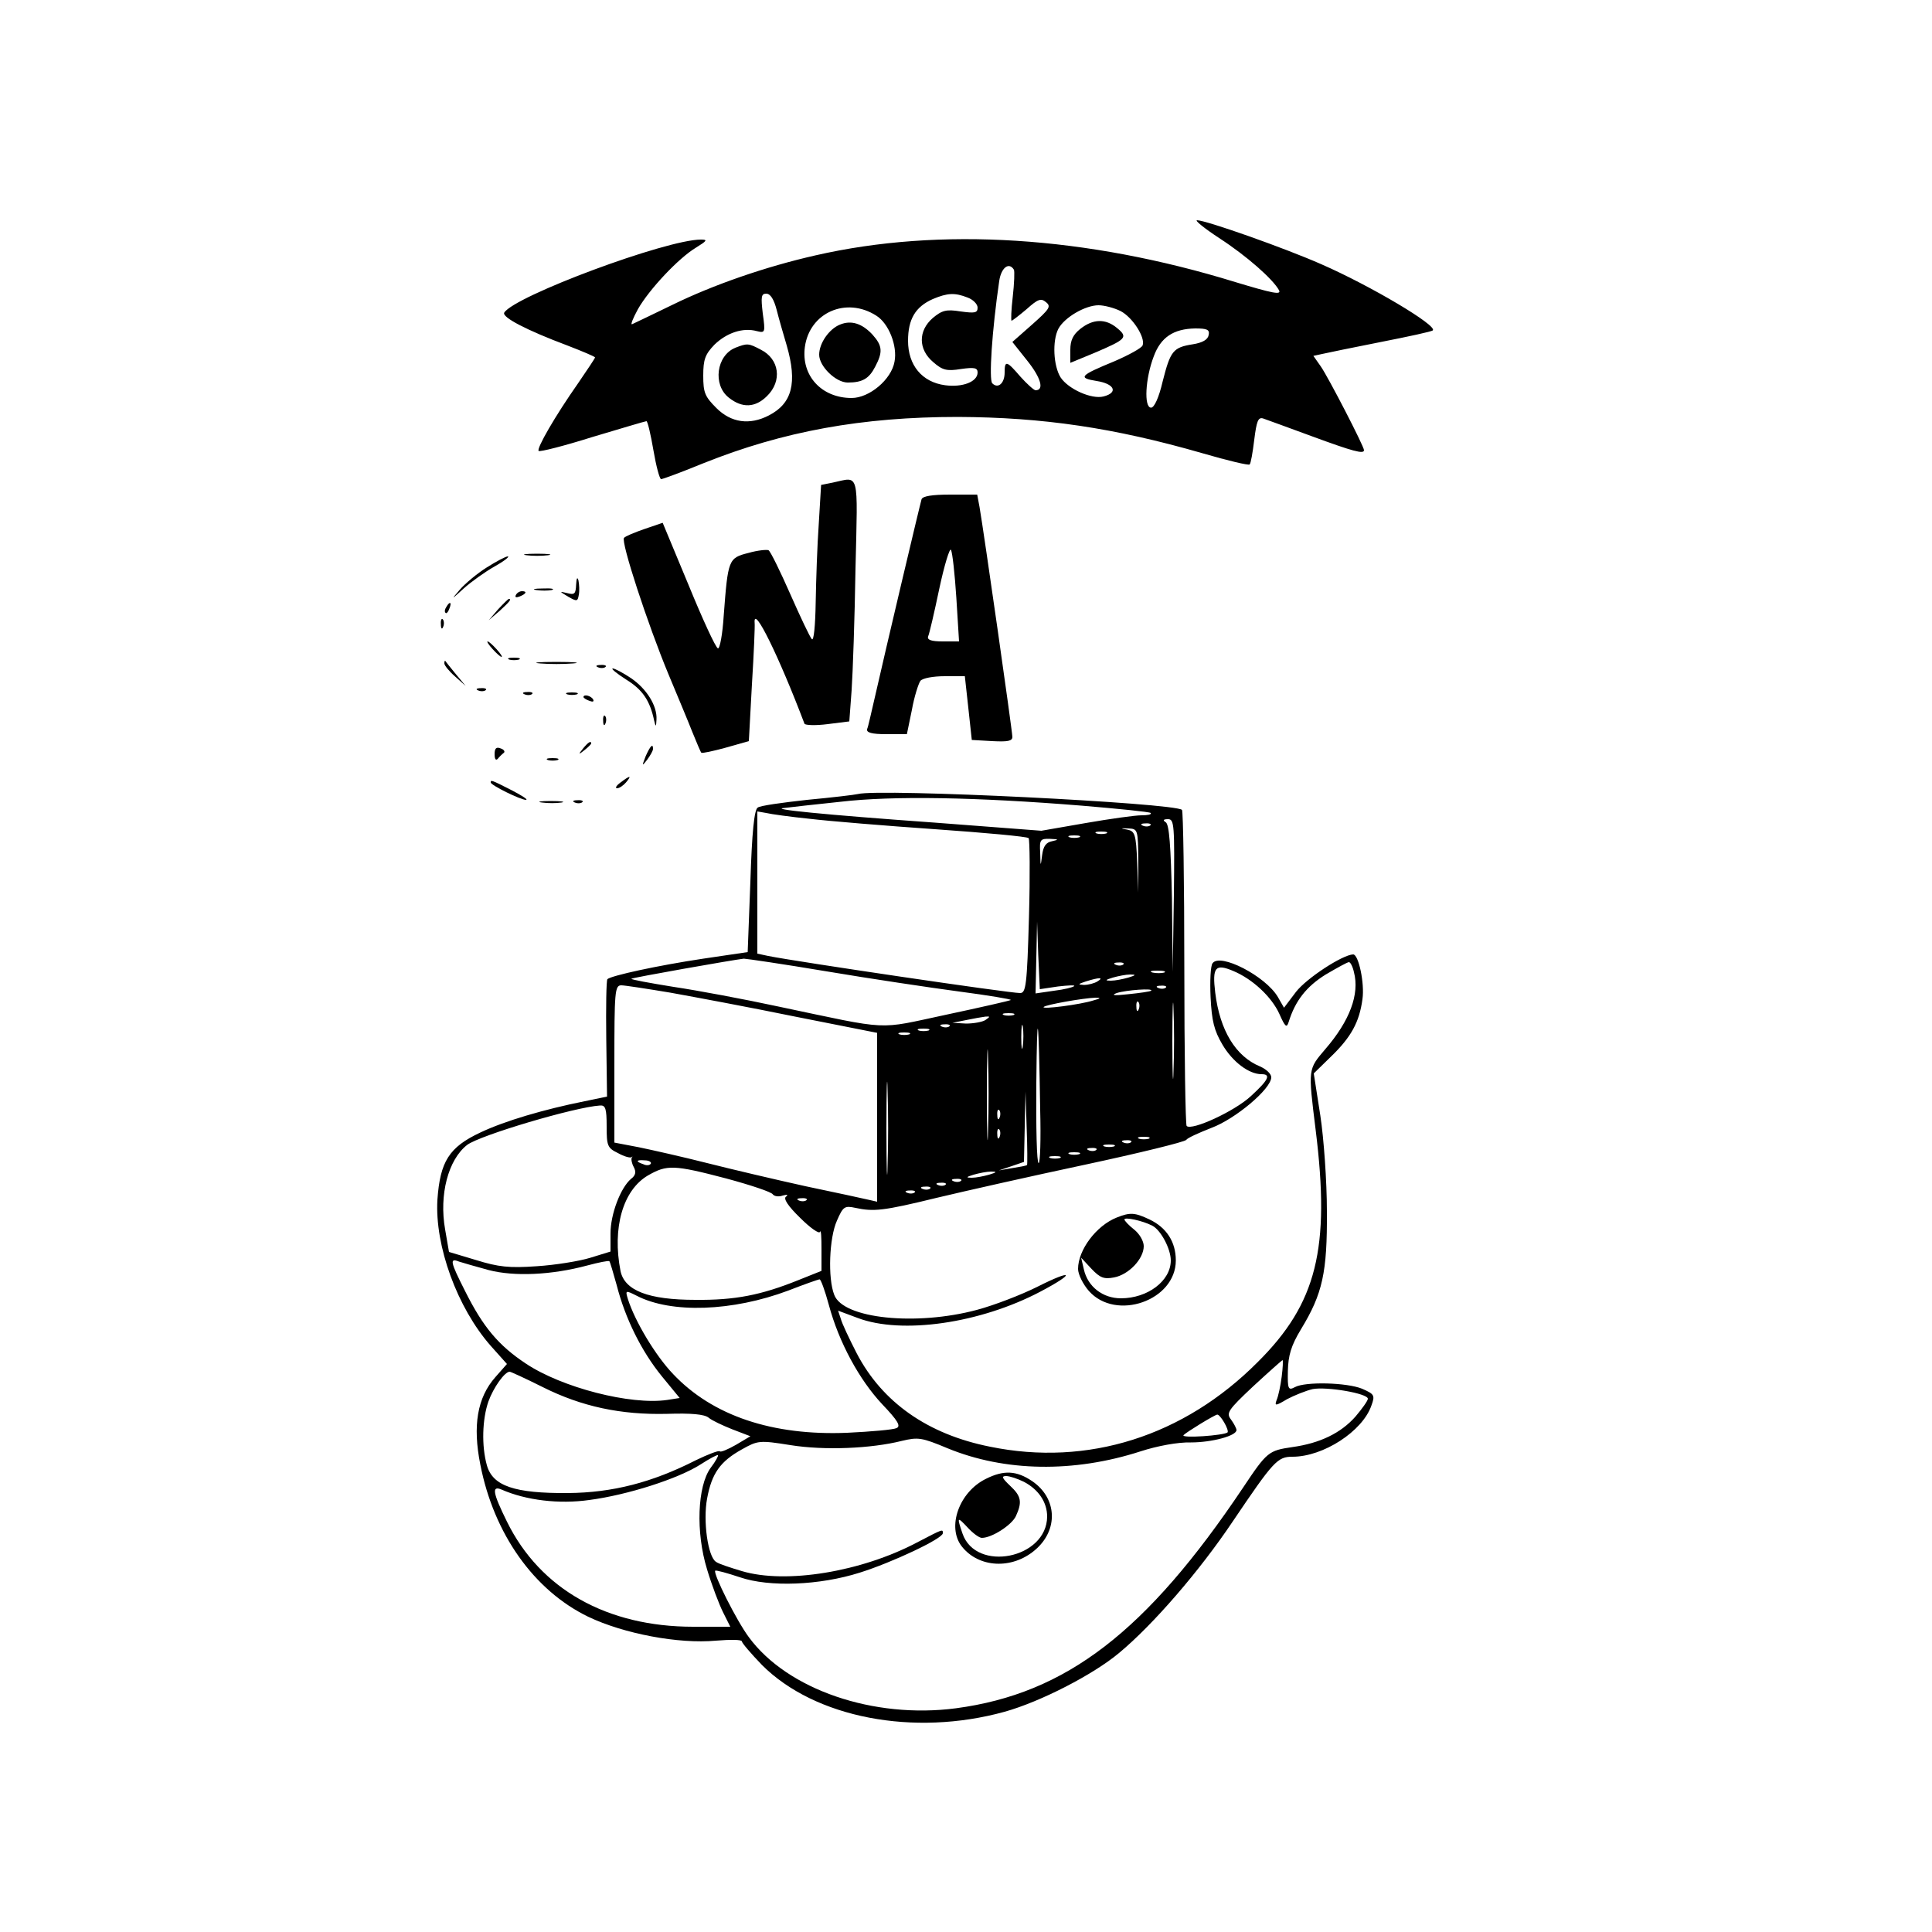<?xml version="1.0" standalone="no"?>
<!DOCTYPE svg PUBLIC "-//W3C//DTD SVG 20010904//EN"
 "http://www.w3.org/TR/2001/REC-SVG-20010904/DTD/svg10.dtd">
<svg version="1.0" xmlns="http://www.w3.org/2000/svg"
 width="500pt" height="500pt" viewBox="0 0 500 500"
 preserveAspectRatio="xMidYMid meet">

<g transform="translate(0,500) scale(0.1,-0.1)"
fill="#000000" stroke="none">
<path d="M3155 4384 c71 -46 139 -106 155 -135 7 -13 -17 -8 -113 21 -386 119
-764 143 -1087 69 -128 -29 -264 -76 -370 -128 -52 -25 -99 -48 -104 -50 -5
-2 2 15 15 39 29 51 105 132 150 159 29 18 31 21 13 21 -90 0 -482 -146 -509
-189 -7 -12 59 -46 163 -85 39 -15 72 -29 72 -31 0 -2 -20 -32 -44 -67 -59
-84 -108 -169 -102 -175 3 -3 66 13 139 36 74 22 137 41 140 41 3 0 11 -34 18
-75 7 -41 16 -75 20 -75 4 0 53 18 109 41 207 83 411 120 659 120 220 -1 404
-28 633 -94 65 -19 120 -32 122 -29 3 2 8 31 12 64 6 48 10 59 23 55 9 -3 66
-24 126 -46 106 -39 135 -47 135 -36 0 10 -93 190 -112 217 l-19 27 23 5 c13
3 81 17 152 31 71 14 132 27 134 30 13 12 -160 115 -288 171 -95 42 -299 114
-322 114 -7 0 19 -21 57 -46z m-531 -82 c2 -4 1 -35 -3 -70 -4 -34 -5 -62 -3
-62 2 0 20 14 39 30 29 26 37 29 50 18 14 -11 9 -18 -36 -58 l-51 -45 39 -49
c35 -44 44 -76 21 -76 -4 0 -22 16 -39 35 -36 42 -41 43 -41 11 0 -28 -17 -43
-32 -28 -9 9 -1 135 18 265 5 34 25 50 38 29z m-614 -104 c6 -24 18 -65 26
-92 28 -97 14 -150 -46 -181 -50 -26 -98 -19 -136 19 -30 30 -34 40 -34 84 0
42 5 55 29 80 32 31 74 45 110 35 21 -5 22 -4 15 46 -5 43 -4 51 9 51 11 0 20
-15 27 -42z m494 32 c14 -5 26 -17 26 -26 0 -14 -7 -15 -44 -10 -37 6 -48 3
-72 -17 -38 -33 -38 -81 1 -114 24 -21 35 -24 72 -18 35 5 43 3 43 -9 0 -24
-39 -39 -84 -33 -60 8 -96 52 -96 115 0 56 19 88 64 108 38 16 57 17 90 4z
m-236 -47 c32 -20 55 -78 47 -119 -8 -46 -65 -94 -111 -94 -78 0 -131 58 -121
132 12 89 107 131 185 81z m632 12 c31 -16 65 -69 57 -89 -3 -7 -36 -25 -73
-41 -90 -37 -95 -43 -46 -51 46 -7 57 -30 18 -40 -31 -8 -91 19 -111 49 -19
30 -22 95 -6 126 16 30 70 61 104 61 15 0 41 -7 57 -15z m228 -62 c-2 -12 -16
-20 -41 -24 -51 -8 -58 -17 -78 -96 -10 -43 -22 -68 -30 -68 -19 0 -15 76 7
133 18 49 51 71 107 72 31 0 38 -3 35 -17z"/>
<path d="M1903 4100 c-49 -20 -59 -96 -17 -129 35 -28 69 -26 99 4 40 39 32
96 -16 120 -32 17 -35 17 -66 5z"/>
<path d="M2174 4160 c-28 -11 -54 -48 -54 -78 0 -30 43 -72 74 -72 38 0 55 10
71 41 20 38 19 54 -7 83 -27 29 -55 38 -84 26z"/>
<path d="M2796 4149 c-19 -15 -26 -30 -26 -54 l0 -34 63 26 c82 35 87 40 58
64 -30 25 -62 24 -95 -2z"/>
<path d="M2155 3751 l-30 -6 -6 -100 c-4 -55 -7 -147 -8 -204 -1 -61 -5 -101
-10 -95 -5 5 -30 58 -56 117 -26 59 -51 110 -56 113 -4 2 -28 0 -52 -7 -52
-13 -53 -17 -64 -162 -3 -48 -10 -86 -15 -85 -6 2 -40 76 -76 164 l-67 161
-47 -16 c-26 -9 -50 -19 -53 -23 -9 -9 61 -223 115 -353 23 -55 51 -122 62
-150 11 -27 21 -51 23 -53 2 -2 30 4 63 13 l60 17 8 147 c5 80 8 152 7 159 -4
50 63 -87 129 -261 2 -4 29 -5 60 -1 l56 7 6 81 c3 44 8 186 10 314 6 257 11
238 -59 223z"/>
<path d="M2385 3708 c-4 -13 -93 -389 -121 -513 -9 -38 -17 -76 -20 -82 -2 -9
12 -13 50 -13 l53 0 13 63 c6 34 17 68 22 75 6 7 33 12 63 12 l52 0 9 -82 9
-83 53 -3 c40 -2 52 0 52 11 0 14 -73 525 -85 595 l-6 32 -70 0 c-47 0 -71 -4
-74 -12z m90 -255 l7 -113 -42 0 c-30 0 -41 4 -38 13 3 6 16 62 29 124 13 61
27 106 30 100 4 -7 10 -63 14 -124z"/>
<path d="M1363 3563 c15 -2 39 -2 55 0 15 2 2 4 -28 4 -30 0 -43 -2 -27 -4z"/>
<path d="M1259 3531 c-24 -15 -55 -41 -69 -57 -23 -27 -23 -27 10 3 19 17 55
43 80 57 25 14 40 26 34 26 -5 0 -30 -13 -55 -29z"/>
<path d="M1491 3487 c-1 -24 -4 -27 -23 -22 -21 5 -21 5 2 -9 23 -13 25 -13
28 5 2 10 1 27 -1 37 -3 10 -5 6 -6 -11z"/>
<path d="M1388 3473 c12 -2 30 -2 40 0 9 3 -1 5 -23 4 -22 0 -30 -2 -17 -4z"/>
<path d="M1335 3460 c-3 -6 1 -7 9 -4 18 7 21 14 7 14 -6 0 -13 -4 -16 -10z"/>
<path d="M1289 3423 l-24 -28 28 24 c25 23 32 31 24 31 -2 0 -14 -12 -28 -27z"/>
<path d="M1155 3429 c-4 -6 -5 -12 -2 -15 2 -3 7 2 10 11 7 17 1 20 -8 4z"/>
<path d="M1141 3384 c0 -11 3 -14 6 -6 3 7 2 16 -1 19 -3 4 -6 -2 -5 -13z"/>
<path d="M1275 3320 c10 -11 20 -20 23 -20 3 0 -3 9 -13 20 -10 11 -20 20 -23
20 -3 0 3 -9 13 -20z"/>
<path d="M1318 3293 c6 -2 18 -2 25 0 6 3 1 5 -13 5 -14 0 -19 -2 -12 -5z"/>
<path d="M1150 3283 c0 -5 12 -20 28 -34 l27 -24 -25 30 c-14 17 -26 32 -27
34 -2 2 -3 0 -3 -6z"/>
<path d="M1398 3283 c23 -2 61 -2 85 0 23 2 4 4 -43 4 -47 0 -66 -2 -42 -4z"/>
<path d="M1548 3273 c7 -3 16 -2 19 1 4 3 -2 6 -13 5 -11 0 -14 -3 -6 -6z"/>
<path d="M1621 3241 c42 -26 61 -54 72 -106 4 -17 5 -17 6 3 2 35 -25 79 -66
107 -21 14 -42 25 -47 25 -6 0 10 -13 35 -29z"/>
<path d="M1238 3213 c7 -3 16 -2 19 1 4 3 -2 6 -13 5 -11 0 -14 -3 -6 -6z"/>
<path d="M1358 3203 c7 -3 16 -2 19 1 4 3 -2 6 -13 5 -11 0 -14 -3 -6 -6z"/>
<path d="M1468 3203 c6 -2 18 -2 25 0 6 3 1 5 -13 5 -14 0 -19 -2 -12 -5z"/>
<path d="M1510 3196 c0 -2 7 -7 16 -10 8 -3 12 -2 9 4 -6 10 -25 14 -25 6z"/>
<path d="M1561 3134 c0 -11 3 -14 6 -6 3 7 2 16 -1 19 -3 4 -6 -2 -5 -13z"/>
<path d="M1509 3063 c-13 -16 -12 -17 4 -4 9 7 17 15 17 17 0 8 -8 3 -21 -13z"/>
<path d="M1280 3048 c0 -12 3 -17 8 -12 4 5 11 12 15 15 5 3 2 9 -7 12 -12 5
-16 0 -16 -15z"/>
<path d="M1671 3043 c-10 -26 -10 -27 4 -9 8 11 15 23 15 28 0 15 -7 8 -19
-19z"/>
<path d="M1418 3033 c6 -2 18 -2 25 0 6 3 1 5 -13 5 -14 0 -19 -2 -12 -5z"/>
<path d="M1606 2975 c-11 -8 -15 -15 -9 -15 6 0 16 7 23 15 16 19 11 19 -14 0z"/>
<path d="M1270 2975 c0 -7 77 -45 91 -45 7 0 -10 11 -37 25 -53 27 -54 27 -54
20z"/>
<path d="M2220 2945 c-8 -2 -67 -9 -131 -15 -64 -7 -122 -15 -128 -20 -9 -5
-15 -64 -19 -191 l-7 -183 -115 -17 c-120 -18 -238 -44 -248 -53 -3 -3 -4 -73
-3 -155 l2 -149 -58 -12 c-105 -21 -207 -51 -270 -81 -81 -38 -104 -75 -111
-174 -7 -119 51 -279 138 -378 l42 -47 -30 -34 c-47 -53 -59 -126 -39 -226 35
-180 139 -326 279 -394 92 -44 234 -71 331 -62 37 3 67 3 67 -2 0 -4 24 -32
52 -61 137 -137 393 -186 628 -121 93 26 229 96 296 152 89 74 208 212 294
340 106 157 116 168 155 168 80 0 181 66 204 132 10 27 8 30 -24 44 -39 16
-147 19 -174 4 -17 -9 -19 -5 -18 42 1 40 8 65 34 108 56 92 68 147 67 305 0
77 -8 189 -17 248 l-17 109 44 43 c53 51 74 90 82 149 6 41 -10 116 -24 116
-28 -1 -121 -62 -148 -97 l-31 -41 -16 28 c-32 54 -150 115 -169 87 -5 -6 -7
-46 -5 -88 3 -61 9 -86 31 -123 26 -44 68 -76 101 -76 25 0 18 -15 -28 -57
-42 -39 -153 -90 -166 -77 -3 3 -6 187 -6 409 0 222 -3 406 -6 409 -18 18
-782 56 -839 41z m579 -30 c95 -8 176 -16 179 -19 3 -4 -8 -6 -24 -6 -16 0
-81 -9 -144 -20 l-115 -20 -275 21 c-293 21 -431 35 -390 38 14 2 79 9 145 16
136 16 352 12 624 -10z m-704 -34 c50 -6 196 -18 325 -27 129 -9 238 -19 242
-23 3 -3 4 -95 1 -203 -5 -179 -8 -198 -23 -198 -29 0 -577 81 -652 96 l-28 6
0 184 0 184 23 -4 c12 -3 63 -10 112 -15z m943 -198 l-3 -198 -2 190 c-3 136
-7 191 -16 197 -8 5 -7 8 6 8 16 0 17 -15 15 -197z m-61 181 c-3 -3 -12 -4
-19 -1 -8 3 -5 6 6 6 11 1 17 -2 13 -5z m-31 -92 l0 -82 -3 79 c-3 73 -6 80
-26 84 -18 3 -18 4 3 3 25 -1 25 -3 26 -84z m-83 71 c-7 -2 -19 -2 -25 0 -7 3
-2 5 12 5 14 0 19 -2 13 -5z m-70 -10 c-7 -2 -19 -2 -25 0 -7 3 -2 5 12 5 14
0 19 -2 13 -5z m-70 -10 c-16 -3 -23 -13 -26 -36 -4 -31 -4 -31 -5 6 -2 34 0
37 26 36 22 -1 23 -2 5 -6z m15 -376 c26 3 45 4 42 1 -3 -3 -26 -9 -52 -12
l-48 -7 2 93 2 93 3 -87 4 -88 47 7z m-598 39 c113 -19 267 -42 342 -52 76
-10 136 -20 134 -22 -3 -2 -78 -19 -167 -38 -183 -39 -139 -41 -434 21 -88 19
-211 42 -272 51 -62 10 -111 19 -109 21 3 3 264 49 291 52 6 0 102 -14 215
-33z m767 18 c-3 -3 -12 -4 -19 -1 -8 3 -5 6 6 6 11 1 17 -2 13 -5z m597 -20
c15 -57 -11 -126 -74 -199 -45 -53 -45 -49 -25 -210 38 -306 3 -448 -150 -600
-191 -192 -440 -271 -693 -219 -161 32 -279 115 -345 242 -19 37 -38 77 -41
89 l-7 21 51 -19 c114 -43 316 -14 472 68 93 49 86 60 -7 13 -42 -21 -112 -48
-157 -60 -157 -42 -346 -23 -369 39 -17 43 -13 148 7 192 16 37 20 39 48 33
47 -10 71 -8 210 26 71 17 244 56 385 86 140 30 258 59 261 64 3 5 32 18 65
31 62 23 155 101 155 131 0 9 -13 21 -29 28 -63 26 -104 93 -116 191 -8 66 0
76 47 56 50 -21 99 -67 119 -111 15 -34 19 -37 24 -21 17 55 46 92 96 123 29
17 56 32 60 32 4 0 10 -12 13 -26z m-491 -1 c-7 -2 -21 -2 -30 0 -10 3 -4 5
12 5 17 0 24 -2 18 -5z m-93 -13 c-14 -4 -34 -8 -45 -8 -16 0 -15 2 5 8 14 4
34 8 45 8 16 0 15 -2 -5 -8z m-80 -10 c-8 -5 -24 -9 -35 -9 -16 1 -16 2 5 9
35 11 48 11 30 0z m197 -232 c-1 -46 -3 -11 -3 77 0 88 2 125 3 83 2 -42 2
-114 0 -160z m-1302 203 c61 -11 206 -38 323 -62 l212 -42 0 -219 0 -218 -22
5 c-13 3 -86 19 -163 35 -77 17 -192 44 -255 60 -63 16 -143 34 -177 41 l-63
12 0 203 c0 188 1 204 18 204 9 0 67 -9 127 -19z m1282 13 c-3 -3 -12 -4 -19
-1 -8 3 -5 6 6 6 11 1 17 -2 13 -5z m-38 -8 c-2 -2 -29 -6 -59 -9 -36 -4 -46
-3 -30 3 25 8 97 13 89 6z m-149 -25 c-34 -11 -136 -24 -129 -17 6 6 103 23
134 24 15 0 14 -2 -5 -7z m117 -23 c-3 -8 -6 -5 -6 6 -1 11 2 17 5 13 3 -3 4
-12 1 -19z m-255 -261 c2 -75 0 -137 -4 -137 -5 0 -7 93 -6 208 2 208 6 184
10 -71z m-69 246 c-7 -2 -19 -2 -25 0 -7 3 -2 5 12 5 14 0 19 -2 13 -5z m-73
-13 c-8 -5 -31 -9 -50 -9 l-35 2 35 7 c19 4 42 8 50 9 13 1 13 0 0 -9z m97
-67 c-2 -16 -4 -5 -4 22 0 28 2 40 4 28 2 -13 2 -35 0 -50z m-190 51 c-3 -3
-12 -4 -19 -1 -8 3 -5 6 6 6 11 1 17 -2 13 -5z m100 -271 c-1 -54 -3 -12 -3
92 0 105 2 149 3 98 2 -51 2 -136 0 -190z m-154 260 c-7 -2 -19 -2 -25 0 -7 3
-2 5 12 5 14 0 19 -2 13 -5z m-50 -10 c-7 -2 -19 -2 -25 0 -7 3 -2 5 12 5 14
0 19 -2 13 -5z m-56 -340 c-1 -54 -3 -10 -3 97 0 107 2 151 3 98 2 -54 2 -142
0 -195z m361 2 c-2 -2 -19 -5 -38 -8 l-35 -6 33 11 32 11 2 91 2 91 3 -94 c2
-51 2 -95 1 -96z m-1088 100 c0 -50 2 -56 29 -69 16 -9 31 -13 35 -11 3 3 4 2
1 -1 -2 -4 0 -15 5 -24 7 -13 5 -22 -7 -31 -27 -23 -53 -91 -53 -141 l0 -47
-52 -16 c-29 -9 -92 -19 -139 -22 -71 -5 -99 -2 -157 16 l-70 21 -10 58 c-16
90 8 181 57 219 33 25 279 98 344 102 14 1 17 -8 17 -54z m1017 23 c-3 -8 -6
-5 -6 6 -1 11 2 17 5 13 3 -3 4 -12 1 -19z m0 -50 c-3 -8 -6 -5 -6 6 -1 11 2
17 5 13 3 -3 4 -12 1 -19z m386 -5 c-7 -2 -19 -2 -25 0 -7 3 -2 5 12 5 14 0
19 -2 13 -5z m-46 -9 c-3 -3 -12 -4 -19 -1 -8 3 -5 6 6 6 11 1 17 -2 13 -5z
m-44 -11 c-7 -2 -19 -2 -25 0 -7 3 -2 5 12 5 14 0 19 -2 13 -5z m-46 -9 c-3
-3 -12 -4 -19 -1 -8 3 -5 6 6 6 11 1 17 -2 13 -5z m-44 -11 c-7 -2 -19 -2 -25
0 -7 3 -2 5 12 5 14 0 19 -2 13 -5z m-50 -10 c-7 -2 -19 -2 -25 0 -7 3 -2 5
12 5 14 0 19 -2 13 -5z m-1059 -15 c-3 -4 -11 -5 -19 -1 -21 7 -19 12 4 10 11
0 18 -5 15 -9z m196 -38 c63 -17 117 -35 120 -41 4 -5 15 -7 26 -3 11 3 15 2
8 -3 -7 -5 5 -24 37 -55 26 -26 49 -42 51 -36 3 7 4 -14 4 -45 l0 -56 -60 -24
c-97 -39 -164 -52 -266 -51 -122 0 -183 24 -194 74 -22 112 6 210 71 248 49
28 66 28 203 -8z m680 10 c-14 -4 -34 -8 -45 -8 -16 0 -15 2 5 8 14 4 34 8 45
8 16 0 15 -2 -5 -8z m-73 -16 c-3 -3 -12 -4 -19 -1 -8 3 -5 6 6 6 11 1 17 -2
13 -5z m-40 -10 c-3 -3 -12 -4 -19 -1 -8 3 -5 6 6 6 11 1 17 -2 13 -5z m-40
-10 c-3 -3 -12 -4 -19 -1 -8 3 -5 6 6 6 11 1 17 -2 13 -5z m-40 -10 c-3 -3
-12 -4 -19 -1 -8 3 -5 6 6 6 11 1 17 -2 13 -5z m-280 -20 c-3 -3 -12 -4 -19
-1 -8 3 -5 6 6 6 11 1 17 -2 13 -5z m-822 -181 c66 -17 162 -13 255 12 30 8
55 13 57 11 2 -2 10 -30 19 -62 22 -86 64 -171 117 -236 l46 -56 -32 -5 c-95
-14 -273 32 -366 94 -71 47 -111 95 -157 187 -39 77 -41 87 -16 77 9 -3 44
-13 77 -22z m880 -90 c26 -97 79 -194 138 -257 41 -43 49 -57 37 -62 -8 -4
-65 -9 -127 -12 -194 -8 -349 44 -451 152 -46 48 -99 137 -117 194 -7 23 -6
23 22 9 90 -47 249 -41 393 13 41 16 78 29 81 29 3 1 14 -29 24 -66z m1172
-186 c-3 -24 -9 -51 -13 -60 -6 -16 -3 -16 27 2 19 10 49 22 66 26 36 7 143
-11 143 -25 0 -5 -15 -26 -32 -46 -38 -43 -92 -69 -163 -79 -62 -9 -66 -12
-128 -105 -250 -373 -458 -533 -743 -571 -213 -28 -436 48 -536 184 -32 43
-93 165 -87 172 2 2 31 -6 64 -17 76 -26 206 -21 310 12 83 26 215 88 215 102
0 11 2 12 -67 -24 -144 -76 -339 -108 -453 -74 -30 9 -61 19 -67 24 -21 13
-34 106 -23 164 12 65 34 96 90 127 41 23 45 24 126 11 88 -14 208 -9 288 11
42 10 51 9 118 -19 148 -61 327 -64 500 -8 43 14 97 24 130 23 54 0 118 17
118 32 0 4 -6 16 -14 27 -13 17 -9 24 57 86 40 37 74 67 76 68 2 0 1 -19 -2
-43z m-1912 -27 c100 -50 201 -72 322 -69 62 2 96 -1 107 -10 8 -7 36 -20 61
-30 l47 -18 -37 -22 c-21 -12 -40 -20 -42 -17 -3 3 -31 -8 -62 -23 -114 -58
-216 -84 -331 -85 -138 -1 -195 18 -210 72 -14 50 -12 119 4 165 13 36 42 77
55 77 3 0 42 -18 86 -40z m1763 -91 c7 -12 11 -23 9 -26 -9 -8 -122 -16 -114
-7 8 8 78 51 87 53 3 1 11 -8 18 -20z m-1329 -118 c-34 -47 -39 -166 -9 -263
12 -40 31 -90 41 -110 l19 -38 -96 0 c-223 0 -396 97 -482 272 -37 75 -40 94
-14 83 64 -28 149 -38 227 -27 99 13 230 55 288 92 23 15 44 26 45 24 2 -1 -6
-16 -19 -33z"/>
<path d="M2890 1849 c-53 -21 -100 -84 -100 -133 0 -14 13 -40 28 -57 70 -79
225 -25 225 79 0 48 -24 85 -68 106 -38 18 -50 19 -85 5z m92 -21 c22 -11 48
-60 48 -90 0 -53 -60 -98 -129 -98 -47 0 -86 30 -96 75 l-7 30 27 -29 c22 -23
32 -27 58 -22 38 7 77 48 77 81 0 13 -11 32 -25 43 -14 11 -25 23 -25 26 0 7
47 -3 72 -16z"/>
<path d="M2552 1173 c-70 -34 -102 -125 -63 -175 44 -56 130 -60 189 -10 62
52 58 135 -7 179 -40 27 -73 29 -119 6z m98 -8 c38 -20 60 -53 60 -90 -1 -109
-184 -145 -219 -44 -15 44 -14 45 14 15 13 -14 29 -26 36 -26 26 0 77 33 88
56 17 37 14 52 -15 79 -21 20 -23 25 -10 25 9 0 30 -7 46 -15z"/>
<path d="M1403 2923 c15 -2 37 -2 50 0 12 2 0 4 -28 4 -27 0 -38 -2 -22 -4z"/>
<path d="M1488 2923 c7 -3 16 -2 19 1 4 3 -2 6 -13 5 -11 0 -14 -3 -6 -6z"/>
</g>
</svg>
